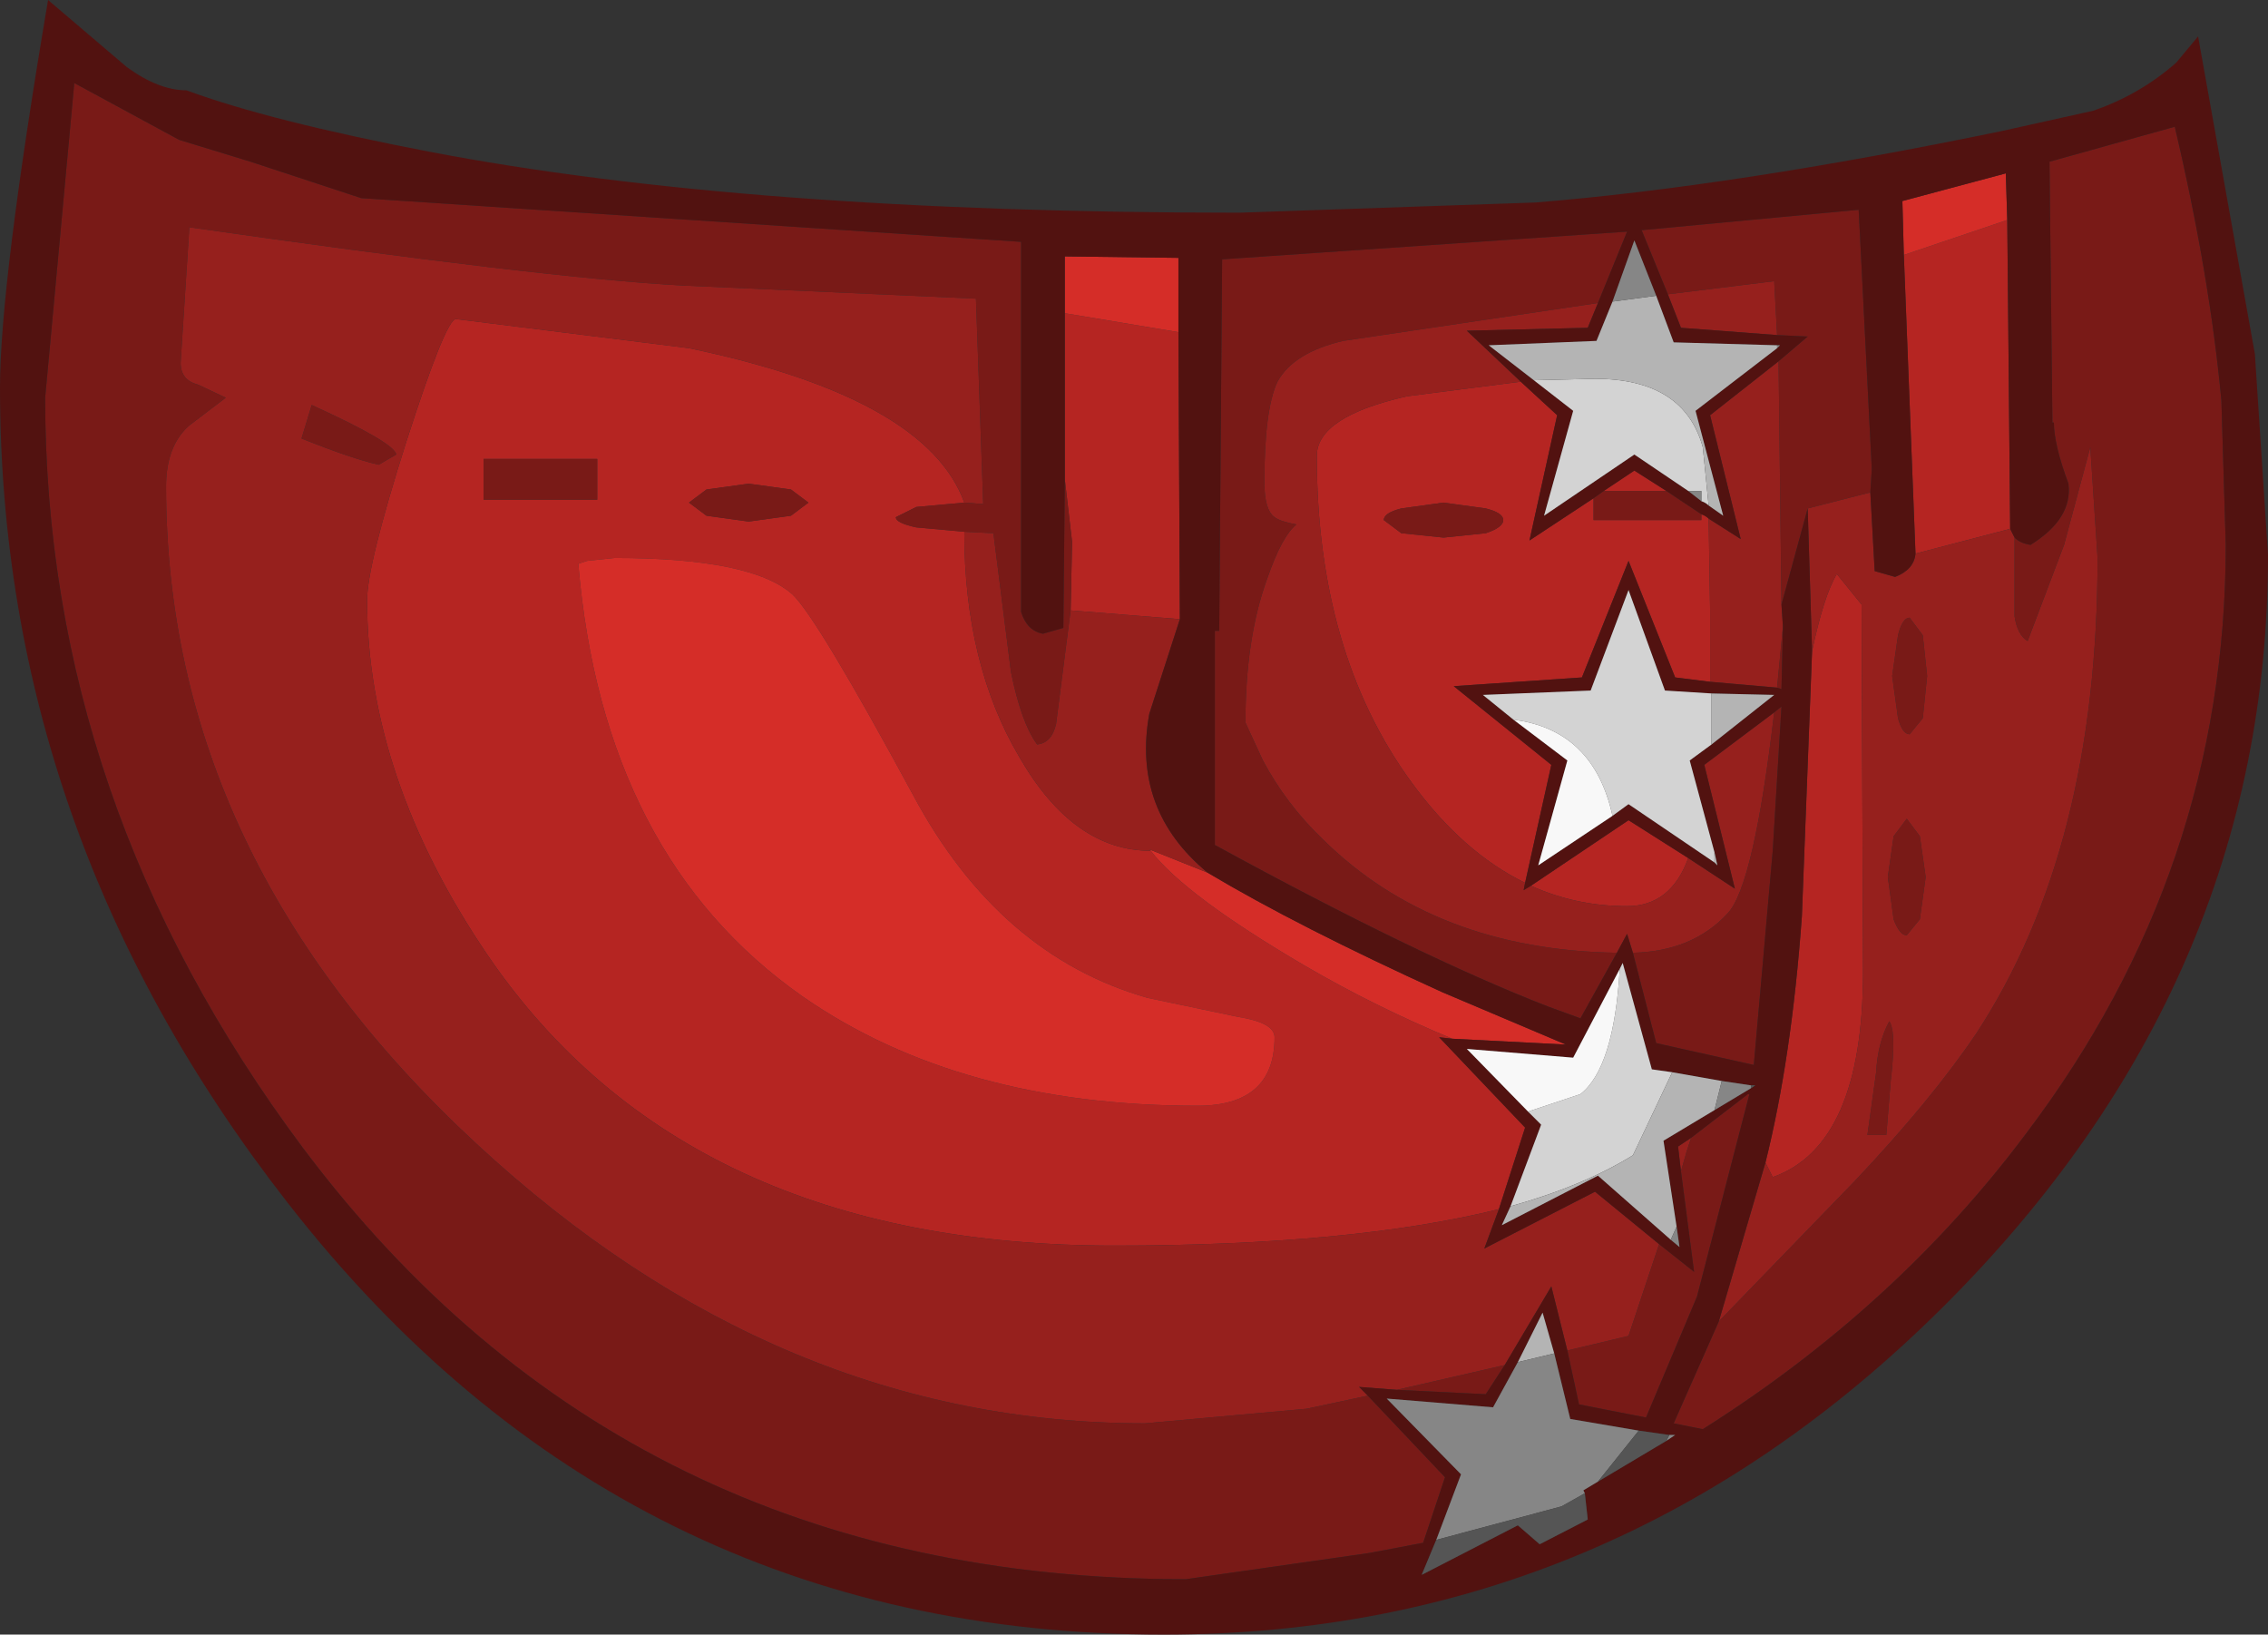 <?xml version="1.0" encoding="UTF-8" standalone="no"?>
<svg xmlns:ffdec="https://www.free-decompiler.com/flash" xmlns:xlink="http://www.w3.org/1999/xlink" ffdec:objectType="shape" height="56.1px" width="77.85px" xmlns="http://www.w3.org/2000/svg">
  <rect width="100%" height="100%" fill="#333333" stroke="none"/>
  <g transform="matrix(1.0, 0.0, 0.0, 1.0, 35.1, 18.8)">
    <path d="M5.35 -7.4 L5.4 2.45 1.65 2.15 1.7 -0.2 1.45 -2.35 1.45 -8.05 5.35 -7.4 M14.75 16.85 L14.3 16.8 17.25 19.9 16.35 22.7 Q11.3 23.95 3.15 23.95 -11.55 23.95 -18.35 14.0 -22.5 7.9 -22.5 1.8 -22.5 0.6 -21.15 -3.65 -19.8 -7.85 -19.45 -7.85 L-11.45 -6.85 Q-3.3 -5.15 -2.0 -1.55 L-3.65 -1.4 -4.35 -1.05 Q-4.35 -0.85 -3.65 -0.7 L-2.0 -0.55 Q-2.0 4.0 -0.1 7.2 1.75 10.4 4.4 10.4 5.6 11.95 9.7 14.35 12.1 15.75 14.75 16.85 M22.85 10.65 Q22.25 12.3 20.75 12.3 19.0 12.3 17.45 11.6 L20.8 9.35 22.85 10.65 M17.25 11.5 Q15.1 10.45 13.35 8.05 10.1 3.6 10.1 -3.15 10.1 -4.5 13.2 -5.2 L17.1 -5.7 18.35 -4.55 17.4 -0.25 19.6 -1.7 19.6 -0.95 23.3 -0.95 23.3 -1.15 Q23.45 -1.1 23.55 -1.0 L23.6 2.15 23.6 4.6 22.4 4.45 20.8 0.45 19.2 4.45 14.8 4.75 18.15 7.45 17.25 11.5 M13.0 -0.5 L14.45 -0.35 15.9 -0.5 Q16.5 -0.7 16.5 -0.95 16.5 -1.2 15.9 -1.35 L14.45 -1.55 13.0 -1.35 Q12.4 -1.2 12.4 -0.95 L13.0 -0.5 M25.5 21.1 Q26.4 17.5 26.75 12.65 L27.1 3.55 Q27.5 1.65 27.95 0.9 L28.8 1.95 28.85 14.55 Q28.85 20.5 25.75 21.6 L25.5 21.1 M30.65 0.2 L30.25 -10.05 33.8 -11.25 33.9 -0.65 30.65 0.2 M19.95 -1.95 L21.0 -2.65 22.1 -1.95 19.95 -1.95 M7.4 16.1 L4.3 15.45 Q-0.8 14.0 -3.75 8.5 -7.05 2.4 -7.9 1.6 -9.3 0.35 -14.0 0.35 L-14.95 0.45 -15.25 0.55 Q-14.4 10.6 -7.55 15.4 -2.15 19.15 6.0 19.15 8.65 19.15 8.65 16.8 8.65 16.3 7.4 16.1 M-18.5 -1.65 L-14.6 -1.65 -14.6 -3.05 -18.5 -3.05 -18.5 -1.65 M-10.85 -1.1 L-9.4 -0.9 -7.95 -1.1 -7.35 -1.55 -7.95 -2.0 -9.4 -2.2 -10.85 -2.0 -11.45 -1.55 -10.85 -1.1" fill="#b52522" fill-rule="evenodd" stroke="none"/>
    <path d="M1.45 -8.05 L1.45 -10.0 5.35 -9.95 5.35 -7.4 1.45 -8.05 M6.35 11.15 Q9.45 13.0 14.4 15.25 L18.65 17.05 14.75 16.85 Q12.1 15.75 9.7 14.35 5.6 11.95 4.4 10.4 L4.35 10.35 6.35 11.15 M30.25 -10.05 L30.2 -11.9 33.75 -12.85 33.8 -11.25 30.25 -10.05 M7.4 16.1 Q8.65 16.3 8.65 16.8 8.65 19.15 6.0 19.15 -2.15 19.15 -7.55 15.4 -14.4 10.6 -15.25 0.55 L-14.95 0.45 -14.0 0.35 Q-9.3 0.35 -7.9 1.6 -7.05 2.4 -3.75 8.5 -0.8 14.0 4.3 15.45 L7.4 16.1" fill="#d52d28" fill-rule="evenodd" stroke="none"/>
    <path d="M5.4 2.45 L4.35 5.7 Q3.75 9.0 6.35 11.15 L4.35 10.35 4.4 10.4 Q1.75 10.4 -0.1 7.2 -2.0 4.0 -2.0 -0.55 L-1.0 -0.5 -0.4 4.25 Q-0.05 6.0 0.5 6.75 1.0 6.7 1.15 6.05 L1.65 2.15 5.4 2.45 M16.35 22.7 L15.85 24.05 19.65 22.1 21.85 23.9 20.8 27.05 18.7 27.55 18.15 25.35 16.55 28.05 12.85 28.9 11.55 28.8 11.85 29.1 9.75 29.55 4.2 30.05 Q-8.4 30.05 -18.75 20.45 -29.4 10.6 -29.4 -2.1 -29.4 -3.5 -28.6 -4.2 L-27.35 -5.15 -28.3 -5.6 Q-28.9 -5.75 -28.9 -6.35 L-28.6 -11.0 Q-16.4 -9.25 -11.65 -9.0 L-1.6 -8.55 -1.35 -1.5 -2.0 -1.55 Q-3.3 -5.15 -11.45 -6.85 L-19.45 -7.85 Q-19.8 -7.85 -21.15 -3.65 -22.5 0.6 -22.5 1.8 -22.5 7.9 -18.35 14.0 -11.55 23.95 3.15 23.95 11.3 23.95 16.35 22.7 M22.6 21.4 L22.5 20.55 22.95 20.25 22.8 20.7 22.6 21.4 M20.4 13.9 Q14.15 13.8 10.3 10.0 9.05 8.8 8.25 7.3 L7.65 6.0 Q7.65 3.1 8.4 1.05 8.9 -0.4 9.4 -0.8 8.85 -0.9 8.65 -1.05 8.3 -1.3 8.3 -2.25 8.3 -4.75 8.75 -5.7 9.3 -6.7 11.0 -7.1 L19.75 -8.4 19.4 -7.55 15.25 -7.45 17.1 -5.7 13.2 -5.2 Q10.1 -4.5 10.1 -3.15 10.1 3.6 13.35 8.05 15.1 10.45 17.25 11.5 L17.2 11.75 17.45 11.6 Q19.0 12.3 20.75 12.3 22.25 12.3 22.85 10.65 L24.45 11.7 23.4 7.45 25.8 5.65 Q25.1 11.6 24.2 12.55 23.0 13.85 20.95 13.9 L20.75 13.25 20.4 13.9 M34.05 -0.35 L34.05 2.35 Q34.15 3.0 34.5 3.2 L35.75 -0.1 36.65 -3.45 36.9 0.35 Q36.9 10.3 32.75 16.65 31.2 18.95 28.55 21.75 L23.9 26.55 25.5 21.1 25.75 21.6 Q28.85 20.5 28.85 14.55 L28.8 1.95 27.95 0.9 Q27.5 1.65 27.1 3.55 L26.95 -1.35 29.1 -1.9 29.25 0.8 29.95 1.0 Q30.6 0.75 30.65 0.2 L33.9 -0.65 34.05 -0.35 M26.05 1.95 L26.1 2.7 25.9 4.8 23.6 4.6 23.6 2.15 23.55 -1.0 24.65 -0.3 23.6 -4.55 25.95 -6.4 26.05 1.95 M22.15 -8.7 L25.8 -9.15 25.9 -7.3 22.6 -7.55 22.15 -8.7 M30.8 9.9 L30.35 9.3 29.9 9.9 29.7 11.3 29.9 12.75 Q30.1 13.3 30.35 13.3 L30.8 12.75 31.0 11.3 30.8 9.9 M30.45 2.4 Q30.2 2.4 30.05 3.0 L29.85 4.4 30.05 5.85 Q30.2 6.4 30.45 6.4 L30.9 5.85 31.05 4.4 30.9 3.0 30.45 2.4 M29.3 18.0 L29.0 20.15 29.65 20.15 29.8 18.3 Q30.0 16.6 29.75 16.25 29.35 17.0 29.3 18.0 M-24.75 -3.75 Q-23.0 -3.05 -22.1 -2.85 L-21.5 -3.2 Q-21.55 -3.6 -24.4 -4.9 L-24.75 -3.75" fill="#96201d" fill-rule="evenodd" stroke="none"/>
    <path d="M21.85 23.9 L23.05 24.85 22.6 21.4 22.8 20.7 22.95 20.25 24.9 18.75 24.95 18.75 23.15 25.7 21.4 29.85 19.1 29.4 18.7 27.55 20.8 27.05 21.85 23.9 M16.55 28.05 L15.9 29.05 12.85 28.9 16.55 28.05 M11.85 29.1 L14.5 31.9 13.75 34.15 11.9 34.5 5.6 35.4 Q-13.6 35.4 -24.7 20.6 -33.55 8.75 -33.55 -5.15 L-32.55 -15.95 -28.95 -14.0 -26.5 -13.25 -22.7 -12.0 -0.05 -10.5 -0.05 2.2 Q0.15 2.85 0.7 2.95 L1.4 2.75 1.45 -2.35 1.7 -0.2 1.65 2.15 1.15 6.05 Q1.0 6.7 0.5 6.75 -0.05 6.0 -0.4 4.25 L-1.0 -0.5 -2.0 -0.55 -3.65 -0.7 Q-4.35 -0.85 -4.35 -1.05 L-3.65 -1.4 -2.0 -1.55 -1.35 -1.5 -1.6 -8.55 -11.65 -9.0 Q-16.4 -9.25 -28.6 -11.0 L-28.9 -6.35 Q-28.9 -5.75 -28.3 -5.6 L-27.35 -5.15 -28.6 -4.2 Q-29.4 -3.5 -29.4 -2.1 -29.4 10.6 -18.75 20.45 -8.4 30.05 4.2 30.05 L9.75 29.55 11.85 29.1 M19.75 -8.4 L11.0 -7.1 Q9.3 -6.7 8.75 -5.7 8.3 -4.75 8.3 -2.25 8.3 -1.3 8.65 -1.05 8.85 -0.9 9.4 -0.8 8.9 -0.4 8.4 1.05 7.65 3.1 7.65 6.0 L8.25 7.3 Q9.05 8.8 10.3 10.0 14.15 13.8 20.4 13.9 L19.15 16.15 18.05 15.75 Q13.55 14.0 6.6 10.2 L6.6 2.85 6.75 2.85 6.85 -9.9 20.75 -10.85 19.75 -8.4 M20.95 13.9 Q23.0 13.85 24.2 12.55 25.1 11.6 25.8 5.65 L26.05 5.45 25.75 10.4 25.1 17.75 21.75 17.0 20.95 13.9 M13.0 -0.5 L12.4 -0.95 Q12.4 -1.2 13.0 -1.35 L14.45 -1.55 15.9 -1.35 Q16.5 -1.2 16.5 -0.95 16.5 -0.7 15.9 -0.5 L14.45 -0.35 13.0 -0.5 M23.3 -1.15 L23.3 -0.95 19.6 -0.95 19.6 -1.7 19.95 -1.95 22.1 -1.95 23.3 -1.15 M34.05 -0.35 Q34.25 -0.15 34.6 -0.1 36.05 -1.0 35.9 -2.2 35.4 -3.55 35.4 -4.3 L35.35 -4.3 35.25 -13.25 39.55 -14.45 Q40.75 -9.35 41.15 -5.05 L41.3 -0.1 Q41.3 11.05 34.45 20.1 30.0 26.05 23.35 30.25 L22.35 30.05 23.9 26.55 28.55 21.75 Q31.2 18.95 32.75 16.65 36.9 10.3 36.9 0.35 L36.65 -3.45 35.75 -0.1 34.5 3.2 Q34.15 3.0 34.05 2.35 L34.05 -0.35 M26.95 -1.35 L26.05 1.95 25.95 -6.4 26.95 -7.25 25.9 -7.3 25.8 -9.15 22.15 -8.7 21.25 -10.9 28.7 -11.6 29.15 -2.7 29.1 -1.9 26.95 -1.35 M26.1 2.7 L26.05 4.85 25.9 4.8 26.1 2.7 M30.45 2.4 L30.9 3.0 31.05 4.4 30.9 5.85 30.45 6.4 Q30.2 6.4 30.05 5.85 L29.85 4.4 30.05 3.0 Q30.2 2.4 30.45 2.4 M30.8 9.9 L31.0 11.3 30.8 12.75 30.35 13.3 Q30.1 13.3 29.9 12.75 L29.7 11.3 29.9 9.9 30.35 9.3 30.8 9.9 M29.3 18.0 Q29.35 17.0 29.75 16.25 30.0 16.6 29.8 18.3 L29.65 20.15 29.0 20.15 29.3 18.0 M-24.75 -3.75 L-24.4 -4.9 Q-21.55 -3.6 -21.5 -3.2 L-22.1 -2.85 Q-23.0 -3.05 -24.75 -3.75 M-10.85 -1.1 L-11.45 -1.55 -10.85 -2.0 -9.4 -2.2 -7.95 -2.0 -7.35 -1.55 -7.95 -1.1 -9.4 -0.9 -10.85 -1.1 M-18.5 -1.65 L-18.5 -3.05 -14.6 -3.05 -14.6 -1.65 -18.5 -1.65" fill="#791a17" fill-rule="evenodd" stroke="none"/>
    <path d="M5.35 -7.4 L5.35 -9.95 1.45 -10.0 1.45 -8.05 1.45 -2.35 1.4 2.75 0.7 2.95 Q0.15 2.85 -0.05 2.2 L-0.05 -10.5 -22.7 -12.0 -26.5 -13.25 -28.95 -14.0 -32.55 -15.95 -33.55 -5.15 Q-33.55 8.75 -24.7 20.6 -13.6 35.4 5.6 35.4 L11.9 34.5 13.75 34.15 14.5 31.9 11.85 29.1 11.55 28.8 12.85 28.9 15.9 29.05 16.55 28.05 18.15 25.35 18.7 27.55 19.1 29.4 21.4 29.85 23.15 25.7 24.95 18.75 24.9 18.75 22.95 20.25 22.5 20.55 22.6 21.4 23.05 24.85 21.85 23.9 19.65 22.1 15.85 24.05 16.35 22.7 17.25 19.9 14.3 16.8 14.75 16.85 18.65 17.05 14.4 15.25 Q9.45 13.0 6.35 11.15 3.75 9.0 4.35 5.7 L5.4 2.45 5.35 -7.4 M19.75 -8.4 L20.75 -10.85 6.85 -9.9 6.75 2.85 6.6 2.85 6.6 10.2 Q13.55 14.0 18.05 15.75 L19.15 16.15 20.4 13.9 20.75 13.25 20.95 13.9 21.75 17.0 25.1 17.75 25.75 10.4 26.05 5.45 25.8 5.65 23.4 7.45 24.45 11.7 22.85 10.65 20.8 9.35 17.45 11.6 17.2 11.75 17.25 11.5 18.15 7.45 14.8 4.75 19.2 4.45 20.8 0.45 22.4 4.45 23.6 4.6 25.9 4.8 26.05 4.85 26.1 2.7 26.05 1.95 26.95 -1.35 27.1 3.55 26.75 12.65 Q26.4 17.5 25.5 21.1 L23.9 26.55 22.35 30.05 23.35 30.25 Q30.0 26.05 34.45 20.1 41.3 11.05 41.3 -0.1 L41.15 -5.05 Q40.75 -9.35 39.55 -14.45 L35.25 -13.25 35.35 -4.3 35.4 -4.3 Q35.4 -3.55 35.9 -2.2 36.05 -1.0 34.6 -0.1 34.25 -0.15 34.05 -0.35 L33.9 -0.65 33.8 -11.25 33.75 -12.85 30.2 -11.9 30.25 -10.05 30.65 0.2 Q30.6 0.75 29.95 1.0 L29.25 0.8 29.1 -1.9 29.15 -2.7 28.7 -11.6 21.25 -10.9 22.15 -8.7 22.6 -7.55 25.9 -7.3 26.95 -7.25 25.95 -6.4 23.6 -4.55 24.65 -0.3 23.55 -1.0 Q23.45 -1.1 23.3 -1.15 L22.1 -1.95 21.0 -2.65 19.95 -1.95 19.6 -1.7 17.4 -0.25 18.35 -4.55 17.1 -5.7 15.25 -7.45 19.4 -7.55 19.75 -8.4 M20.25 -8.45 L19.7 -7.1 16.0 -6.95 17.55 -5.75 18.9 -4.7 17.9 -1.1 21.0 -3.2 22.85 -1.95 23.3 -1.6 Q23.45 -1.55 23.55 -1.45 L24.05 -1.1 23.1 -4.7 25.9 -6.85 26.0 -6.95 25.9 -6.95 22.35 -7.05 21.75 -8.65 21.0 -10.55 20.25 -8.45 M17.6 -11.85 Q24.4 -12.4 33.6 -14.3 L36.75 -15.0 Q38.35 -15.55 39.6 -16.65 L40.35 -17.55 42.3 -6.65 42.75 0.25 Q42.75 14.95 31.6 26.05 20.3 37.3 4.85 37.3 -13.7 37.3 -25.25 22.45 -35.1 9.8 -35.1 -5.5 -35.1 -9.05 -33.45 -18.8 L-30.75 -16.5 Q-29.65 -15.7 -28.7 -15.7 -25.85 -14.65 -20.4 -13.6 -9.45 -11.5 7.45 -11.5 L17.6 -11.85 M23.65 5.0 L22.05 4.9 20.8 1.45 19.5 4.9 15.8 5.05 16.85 5.9 18.7 7.3 17.7 10.9 20.25 9.2 20.8 8.8 23.75 10.8 23.85 10.9 23.75 10.45 22.9 7.3 23.65 6.75 25.8 5.05 23.65 5.0 M22.3 18.0 L21.6 17.9 20.6 14.25 20.5 14.45 18.9 17.5 15.25 17.2 17.35 19.35 17.8 19.8 16.75 22.6 16.45 23.25 19.75 21.55 22.25 23.75 22.55 24.0 22.45 23.3 22.0 20.35 23.75 19.3 25.0 18.55 25.15 18.45 25.0 18.45 24.0 18.3 22.3 18.0 M18.25 27.65 L17.85 26.25 17.0 27.95 16.15 29.5 12.5 29.2 15.05 31.8 14.2 34.05 13.7 35.25 17.0 33.55 17.75 34.2 19.4 33.35 19.3 32.45 19.25 32.35 19.75 32.05 22.1 30.65 22.4 30.45 22.2 30.45 21.15 30.3 18.8 29.9 18.25 27.65" fill="#521210" fill-rule="evenodd" stroke="none"/>
    <path d="M17.55 -5.75 L19.65 -5.8 Q22.7 -5.8 23.35 -3.45 L23.55 -1.45 Q23.45 -1.55 23.3 -1.6 L23.3 -1.95 22.85 -1.95 21.0 -3.2 17.9 -1.1 18.9 -4.7 17.55 -5.75 M16.85 5.9 L15.8 5.05 19.5 4.9 20.8 1.45 22.05 4.9 23.65 5.0 23.65 6.75 22.9 7.3 23.75 10.45 23.75 10.8 20.8 8.8 20.25 9.2 Q19.6 6.25 16.85 5.9 M20.5 14.45 L20.6 14.25 21.6 17.9 22.3 18.0 20.95 20.85 Q19.25 21.9 16.75 22.6 L17.8 19.8 17.35 19.35 19.15 18.75 Q20.3 17.85 20.5 14.45" fill="#d3d3d3" fill-rule="evenodd" stroke="none"/>
    <path d="M17.55 -5.75 L16.0 -6.95 19.7 -7.1 20.25 -8.45 21.75 -8.65 22.35 -7.05 25.9 -6.95 25.9 -6.85 23.1 -4.7 24.05 -1.1 23.55 -1.45 23.35 -3.45 Q22.7 -5.8 19.65 -5.8 L17.55 -5.75 M23.75 10.8 L23.75 10.45 23.85 10.9 23.75 10.8 M23.65 6.75 L23.65 5.0 25.8 5.05 23.65 6.75 M16.75 22.6 Q19.25 21.9 20.95 20.85 L22.3 18.0 24.0 18.3 23.75 19.3 22.0 20.35 22.45 23.3 22.25 23.75 19.75 21.55 16.45 23.25 16.75 22.6 M17.0 27.95 L17.85 26.25 18.25 27.65 17.0 27.95" fill="#b4b4b4" fill-rule="evenodd" stroke="none"/>
    <path d="M25.9 -6.85 L25.9 -6.95 26.0 -6.95 25.9 -6.85 M21.75 -8.65 L20.25 -8.45 21.0 -10.55 21.75 -8.65 M22.85 -1.95 L23.3 -1.95 23.3 -1.6 22.85 -1.95 M24.0 18.3 L25.0 18.45 25.0 18.55 23.75 19.3 24.0 18.3 M22.45 23.3 L22.55 24.0 22.25 23.75 22.45 23.3 M17.0 27.95 L18.25 27.65 18.8 29.9 21.15 30.3 19.75 32.05 19.25 32.35 19.3 32.45 18.5 32.9 14.2 34.05 15.05 31.8 12.5 29.2 16.15 29.5 17.0 27.95 M22.2 30.45 L22.4 30.45 22.1 30.65 22.2 30.45" fill="#868686" fill-rule="evenodd" stroke="none"/>
    <path d="M25.0 18.45 L25.15 18.45 25.0 18.55 25.0 18.45 M21.15 30.3 L22.2 30.45 22.1 30.65 19.75 32.05 21.15 30.3 M19.3 32.45 L19.4 33.35 17.75 34.2 17.0 33.55 13.7 35.25 14.2 34.05 18.5 32.9 19.3 32.45" fill="#555555" fill-rule="evenodd" stroke="none"/>
    <path d="M16.85 5.9 Q19.6 6.25 20.25 9.2 L17.7 10.9 18.7 7.3 16.85 5.9 M20.5 14.45 Q20.3 17.85 19.15 18.75 L17.35 19.35 15.25 17.2 18.9 17.5 20.5 14.45" fill="#f8f8f8" fill-rule="evenodd" stroke="none"/>
  </g>
</svg>
